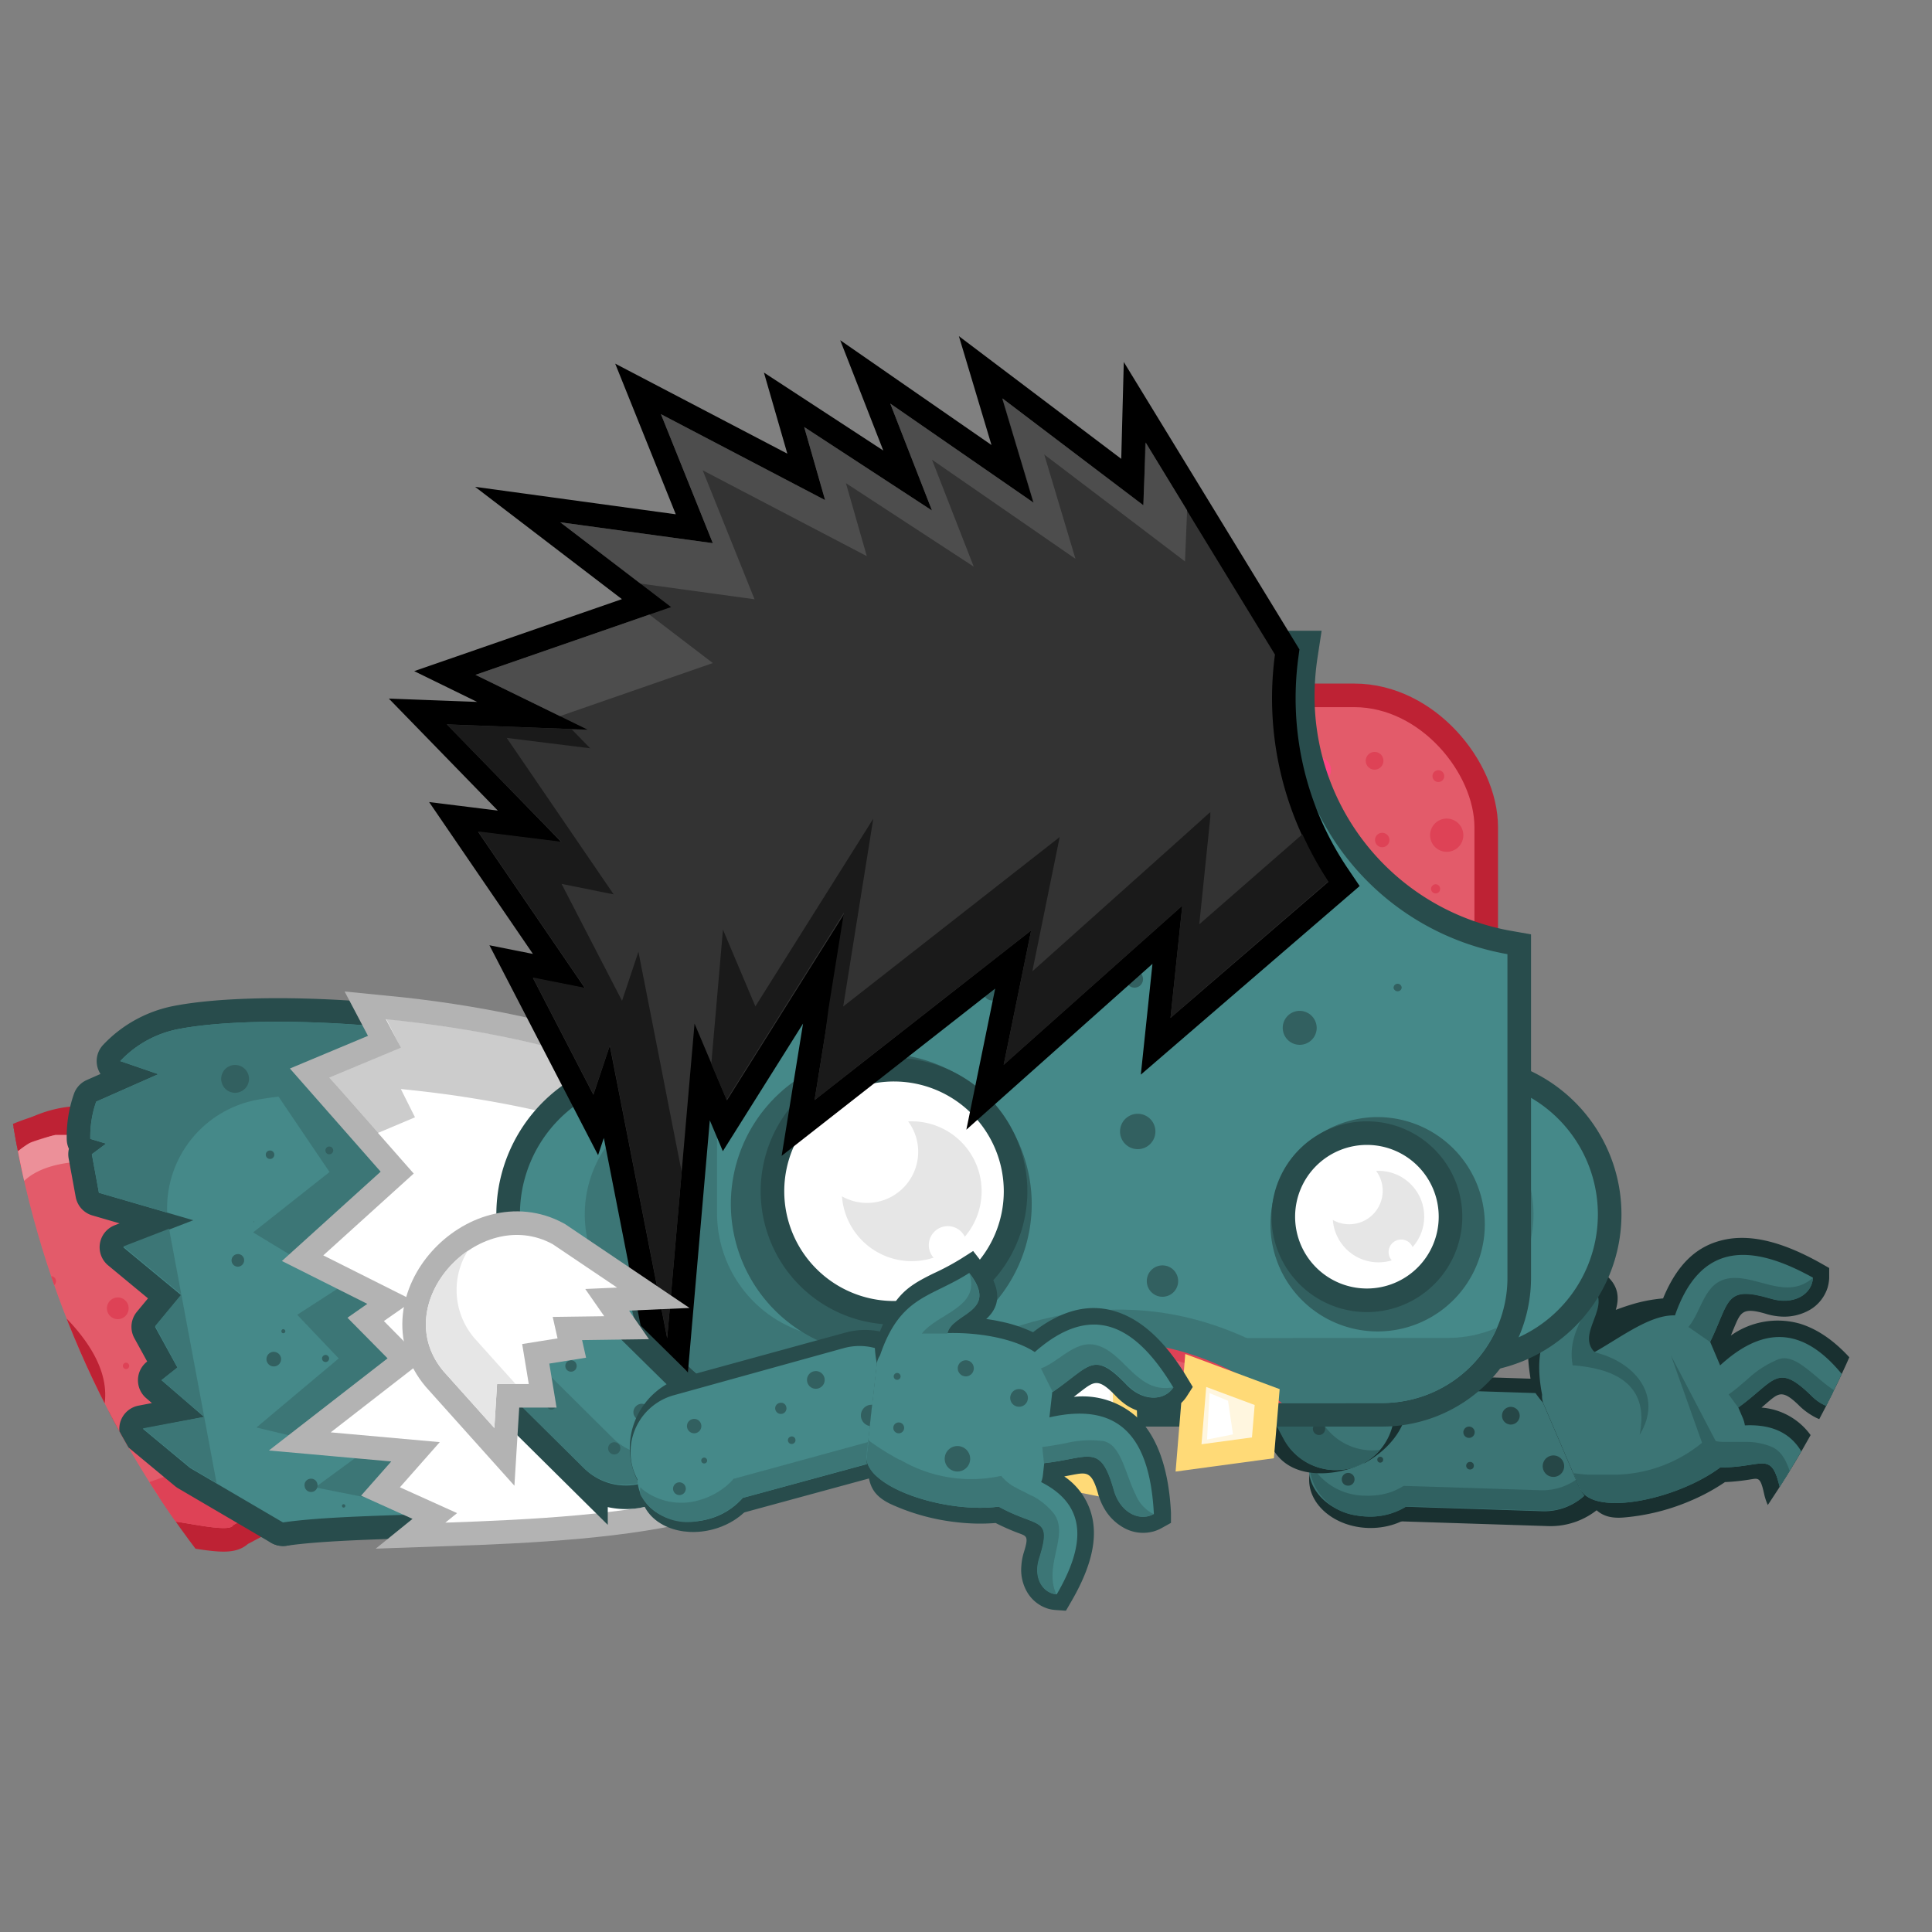 <svg id="Layer_1" data-name="Layer 1" xmlns="http://www.w3.org/2000/svg" xmlns:xlink="http://www.w3.org/1999/xlink" viewBox="0 0 163.87 163.87"><rect x="0" y="0" width="163.87" height="163.87" fill="#808080" stroke="none"/><defs><style>.cls-1,.cls-11,.cls-19,.cls-21,.cls-24,.cls-26,.cls-3,.cls-8{fill:none;}.cls-2{clip-path:url(#clip-path);}.cls-3{stroke:#be2234;}.cls-11,.cls-19,.cls-21,.cls-24,.cls-26,.cls-3{stroke-miterlimit:22.93;}.cls-11,.cls-19,.cls-21,.cls-24,.cls-26,.cls-3,.cls-8{stroke-width:4px;}.cls-22,.cls-4{fill:#e35b6a;}.cls-10,.cls-11,.cls-12,.cls-13,.cls-14,.cls-15,.cls-16,.cls-17,.cls-18,.cls-19,.cls-20,.cls-21,.cls-23,.cls-24,.cls-25,.cls-26,.cls-27,.cls-28,.cls-29,.cls-30,.cls-4,.cls-5,.cls-6,.cls-7,.cls-8,.cls-9{fill-rule:evenodd;}.cls-5{fill:#de4256;}.cls-6{fill:#ec9099;}.cls-7{fill:#be2234;}.cls-21,.cls-8{stroke:#284c4c;}.cls-8{stroke-linecap:round;stroke-linejoin:round;}.cls-9{fill:#458989;}.cls-10{fill:#3c7676;}.cls-11{stroke:#b3b3b3;}.cls-12{fill:#fff;}.cls-13{opacity:0.2;}.cls-14{fill:#326060;}.cls-15{fill:#193030;}.cls-16{fill:#3c7575;}.cls-17{fill:#264747;}.cls-18{fill:#306161;}.cls-19{stroke:#ccc;}.cls-20{fill:#e6e6e6;}.cls-23{fill:#ff4784;}.cls-24{stroke:#ffda77;}.cls-25{fill:#fff6df;}.cls-26{stroke:#000;}.cls-27{fill:#333;}.cls-28{fill:#1a1a1a;}.cls-29{fill:#4d4d4d;}.cls-30{fill:#284c4c;}</style><clipPath id="clip-path"><circle class="cls-1" cx="81.94" cy="81.94" r="81.94"/></clipPath></defs><g class="cls-2"><path class="cls-3" d="M16.13,124.47l-4-3.32,5.2-1-3.62-3.12L15.05,116l-1.89-3.51,2.22-2.68-4.92-4.07,3.88-1.5,2.06-.79-2.24-.65L8.37,101.1l-.55-3-.05-.27L9,97,7.66,96.6v-.33c-1.44,0-2.81,0-2.95,0S1,97.19.55,98.05c-.85,1.52-1.66,1.08-2.06,4.31a3.66,3.66,0,0,0,.5,2.72c-3.43-.19-8.76,5-6.48,8.24a15.79,15.79,0,0,1,1.12,1.76c-2.45-.66-9.42,1.91-11.46,3.53-1.76,1.39-3.05,2.79-3.18,4.87-5.21-6.26-16.48.25-15.27,2.63l-6.3,3.17L14.25,129c1.06,0,5.29,1.08,5.52.36l2.46-1.31-3.86-2.27Z"/><path class="cls-4" d="M16.13,124.47l-4-3.32,5.2-1-3.62-3.12L15.05,116l-1.89-3.51,2.22-2.68-4.92-4.07,3.88-1.5,2.06-.79-2.24-.65L8.37,101.1l-.55-3-.05-.27L9,97,7.66,96.6v-.33c-1.44,0-2.81,0-2.95,0S1,97.19.55,98.05c-.85,1.52-1.66,1.08-2.06,4.31a3.66,3.66,0,0,0,.5,2.72c-3.43-.19-8.76,5-6.48,8.24a15.79,15.79,0,0,1,1.12,1.76c-2.45-.66-9.42,1.91-11.46,3.53-1.76,1.39-3.05,2.79-3.18,4.87-5.21-6.26-16.48.25-15.27,2.63l-6.3,3.17L14.25,129c1.06,0,5.29,1.08,5.52.36l2.46-1.31-3.86-2.27Z"/><path class="cls-5" d="M16.13,124.47l-7.76,2.78-4.18-2.2a23.35,23.35,0,0,1-2.55,1.39l-15.26,1.69-29,1.15L14.25,129c1.06,0,5.29,1.08,5.52.36l2.46-1.31-3.86-2.27Z"/><path class="cls-6" d="M-5.75,108.56a5.75,5.75,0,0,0-1.37,2.52,3.81,3.81,0,0,0,.27,2.62,6,6,0,0,0,1.94,2.16c-2.24-4.17-.21-7.12,6.37-8.77a11.87,11.87,0,0,1-2-1.15A9.67,9.67,0,0,0-5.75,108.56Z"/><path class="cls-6" d="M7.66,96.6v-.33c-1.44,0-2.81,0-2.95,0s-1.24.34-2.35.73A8.09,8.09,0,0,0,0,99.29c-2,3-.8,5,1,6.57-1.14-4.75,1-7.36,6.93-7.37l-.07-.37-.05-.27L9,97Z"/><path class="cls-7" d="M2.17,95a10.25,10.25,0,0,0-3.76,3.23,5.77,5.77,0,0,0-1,4.5c0,2.75,4.21,4.57,6.32,5.22C1.1,106-3,103.7,0,99.29A8.31,8.31,0,0,1,3,96.67c2.41-1.24,5.39-1.5,7.38.31l1.25-1.38C9,93.2,5.18,93.46,2.17,95Z"/><path class="cls-7" d="M.84,119.45a6.78,6.78,0,0,0-3.18-2.2c-2.49-1-3.89-2.28-4.51-3.55a3.81,3.81,0,0,1-.27-2.62,5.75,5.75,0,0,1,1.37-2.52,9.56,9.56,0,0,1,5.58-2.65l-.74-1.79a9.84,9.84,0,0,0-6.23,3.21,7.66,7.66,0,0,0-1.8,3.33,5.65,5.65,0,0,0,.42,3.85c.8,1.66,2.52,3.24,5.46,4.46a5.16,5.16,0,0,1,2.33,1.48h0c1.9,2.14-4.92,4.94-9.22,6.3,2.09-.15,13.54-3.05,10.78-7.31Z"/><path class="cls-7" d="M1.64,126.44c5.63-2.66,11.3-7.64,3.38-15.23C9.22,118.54,8.38,120.74,1.64,126.44Z"/><polygon class="cls-8" points="24.02 129.13 24.02 129.13 24.01 129.13 24.02 129.13"/><path class="cls-8" d="M64.76,102.47C62.07,88.08,26.27,85.2,15.26,87.26A9.16,9.16,0,0,0,10.2,90l3.23,1.11L8.16,93.44a9,9,0,0,0-.5,3.16L9,97l-1.21.9.05.27.55,3,8,2.33-5.94,2.29,4.92,4.07-2.22,2.68L15.05,116l-1.35,1.07,3.62,3.12-5.2,1,4,3.32L24,129.13c11.94-1.72,46,1.54,43.39-12.48Z"/><polygon class="cls-9" points="24.02 129.13 24.02 129.13 24.01 129.13 24.02 129.13"/><path class="cls-9" d="M64.76,102.47C62.07,88.08,26.27,85.2,15.26,87.26A9.16,9.16,0,0,0,10.2,90l3.23,1.11L8.16,93.44a9,9,0,0,0-.5,3.16L9,97l-1.21.9.05.27.55,3,8,2.33-5.94,2.29,4.92,4.07-2.22,2.68L15.05,116l-1.35,1.07,3.62,3.12-5.2,1,4,3.32L24,129.13c11.94-1.72,46,1.54,43.39-12.48Z"/><polygon class="cls-10" points="22.45 91.28 27.95 99.41 21.47 104.53 28.98 109.08 25.21 111.52 28.73 115.22 21.75 121.08 30.73 123.23 26.73 126.16 34.05 127.61 40.3 119.91 35.55 90.75 22.45 91.28"/><polygon class="cls-10" points="17.32 120.17 15.38 109.79 13.16 112.47 15.05 115.98 13.7 117.05 17.32 120.17"/><polygon class="cls-10" points="10.46 105.72 15.38 109.79 14.34 104.22 10.46 105.72"/><polygon class="cls-10" points="12.12 121.15 16.13 124.47 18.37 125.8 17.32 120.17 12.12 121.15"/><path class="cls-10" d="M15.26,87.26A9.16,9.16,0,0,0,10.2,90l3.23,1.11L8.16,93.44a9,9,0,0,0-.5,3.16L9,97l-1.21.9.05.27.55,3,5.79,1.68a9.36,9.36,0,0,1,7.59-9.56c8.21-1.53,30.17-.32,42,6.34C57.08,87.69,25.49,85.35,15.26,87.26Z"/><path class="cls-11" d="M65.73,102.32c-1.83-9.8-18.52-14.45-33-15.87L34,88.86,27.93,91.4l7.16,8.14-7.67,6.94,7.63,3.83-2.49,1.74,3.32,3.36-7.83,6.08,9.25.83-3.38,3.83,4.85,2.19-1,.81c14.75-.51,32.67-1.64,30.7-12.14Z"/><path class="cls-12" d="M65.73,102.32c-1.83-9.8-18.52-14.45-33-15.87L34,88.86,27.93,91.4l7.16,8.14-7.67,6.94,7.63,3.83-2.49,1.74,3.32,3.36-7.83,6.08,9.25.83-3.38,3.83,4.85,2.19-1,.81c14.75-.51,32.67-1.64,30.7-12.14Z"/><path class="cls-13" d="M32.77,86.45l.36.71.86,1.7L27.93,91.4,29,92.63l3.05,3.47,3.15-1.33-1-2L34,92.37c2.11.21,4.28.48,6.43.84C50.67,94.88,60.8,98.25,65,104a11,11,0,0,1,1.52,2.78l-.83-4.42C63.9,92.52,47.21,87.87,32.77,86.45Z"/><path class="cls-14" d="M19.72,90.35a1.18,1.18,0,1,0,1.38.94A1.18,1.18,0,0,0,19.72,90.35Z"/><path class="cls-14" d="M22.84,97.59a.35.35,0,0,0-.29.42.36.36,0,1,0,.71-.14A.36.36,0,0,0,22.84,97.59Z"/><path class="cls-14" d="M27.87,97.25a.33.33,0,0,0-.26.39.32.32,0,0,0,.38.26.33.33,0,0,0,.27-.38A.34.34,0,0,0,27.87,97.25Z"/><path class="cls-14" d="M21.49,103.65s0,0,.05,0a0,0,0,0,0,0-.06,0,0,0,0,0,0,0S21.49,103.62,21.49,103.65Z"/><path class="cls-14" d="M24,112.74a.17.17,0,0,0-.13.2.16.16,0,0,0,.19.14.17.17,0,0,0,.14-.2A.19.19,0,0,0,24,112.74Z"/><path class="cls-14" d="M27.56,114.93a.3.3,0,1,0,.35.24A.3.3,0,0,0,27.56,114.93Z"/><path class="cls-14" d="M26.28,125.43a.54.54,0,0,0-.44.64.55.55,0,1,0,1.08-.2A.54.54,0,0,0,26.28,125.43Z"/><path class="cls-14" d="M29.12,127.59a.13.13,0,0,0-.11.16.14.14,0,0,0,.16.12.15.15,0,0,0,.12-.17A.15.15,0,0,0,29.12,127.59Z"/><path class="cls-14" d="M23.11,114.67a.62.62,0,1,0,.72.49A.63.63,0,0,0,23.11,114.67Z"/><path class="cls-14" d="M20.08,106.38a.53.53,0,1,0,.19,1.05.55.55,0,0,0,.43-.63A.52.52,0,0,0,20.08,106.38Z"/><path class="cls-6" d="M.69,111.88c3,1.8,3.64,5.76,2.22,11.6C7.07,119.13,7.94,112.87.69,111.88Z"/><path class="cls-5" d="M.47,124.69a.31.31,0,1,0,0,.61.31.31,0,0,0,0-.61Z"/><path class="cls-5" d="M9,125a.51.51,0,1,0,0,1,.51.51,0,0,0,0-1Z"/><path class="cls-5" d="M4.32,108.24a.44.44,0,0,0-.45.43.44.44,0,1,0,.88,0A.43.43,0,0,0,4.32,108.24Z"/><path class="cls-5" d="M10,110.05a.92.92,0,1,0,.91.91A.91.91,0,0,0,10,110.05Z"/><path class="cls-5" d="M10.69,115.58a.28.28,0,0,0-.27.27.27.27,0,1,0,.54,0A.28.28,0,0,0,10.69,115.58Z"/><path class="cls-15" d="M131.67,117l-14-.46a6.34,6.34,0,0,0-4.72,1.85,6.23,6.23,0,0,0-1.81,4.17h0a6.19,6.19,0,0,0,1.54,4.28,6.37,6.37,0,0,0,4.59,2.15l14,.45a6.34,6.34,0,0,0,4.72-1.84,6.18,6.18,0,0,0,1.81-4.17h0a6.16,6.16,0,0,0-1.54-4.28A6.34,6.34,0,0,0,131.67,117Zm2.83,6.32a4.1,4.1,0,0,1-1.17,2.79,2.68,2.68,0,0,1-2,.87l-14-.45a2.78,2.78,0,0,1-1.92-1,4.1,4.1,0,0,1-1-2.86,4,4,0,0,1,1.16-2.79,2.76,2.76,0,0,1,2-.88l14,.46a2.71,2.71,0,0,1,1.93,1,4.13,4.13,0,0,1,1,2.86Z"/><path class="cls-15" d="M116.35,121.55c-2.86-.09-5.24,1.63-5.31,3.86s2.18,4.1,5,4.19,5.24-1.63,5.31-3.86S119.21,121.64,116.35,121.55Z"/><path class="cls-16" d="M131.21,118.19l-15-.48a5,5,0,0,0-5.15,4.83h0a5,5,0,0,0,.09,1.1,2.68,2.68,0,0,0-.13.8c-.08,2.23,2.13,4.1,4.92,4.19a5.76,5.76,0,0,0,3.27-.83l11.63.38a5,5,0,0,0,5.15-4.83h0A5,5,0,0,0,131.21,118.19Z"/><path class="cls-17" d="M131.79,123.45a.91.91,0,1,0,.88.93A.91.91,0,0,0,131.79,123.45Z"/><path class="cls-17" d="M124.68,124a.32.32,0,0,0,0,.64.31.31,0,0,0,.33-.31A.31.31,0,0,0,124.68,124Z"/><path class="cls-17" d="M124.62,121a.49.49,0,0,0-.5.47.48.48,0,1,0,.5-.47Z"/><path class="cls-17" d="M117.07,123.56a.25.25,0,0,0,0,.5.25.25,0,0,0,.25-.24A.25.25,0,0,0,117.07,123.56Z"/><path class="cls-17" d="M114.37,124.93a.54.54,0,0,0-.56.53.52.52,0,0,0,.52.55.53.53,0,0,0,.56-.52A.54.54,0,0,0,114.37,124.93Z"/><path class="cls-17" d="M117.13,120.15a.62.62,0,0,0,0,1.23.62.62,0,1,0,0-1.23Z"/><path class="cls-17" d="M128.17,119.33a.74.74,0,0,0-.77.72.75.75,0,0,0,.72.78.76.76,0,0,0,.78-.73A.76.76,0,0,0,128.17,119.33Z"/><path class="cls-18" d="M133.91,125.34a5,5,0,0,1-3.23,1.06l-9.31-.3-2.32-.07a5.65,5.65,0,0,1-1,.5,6,6,0,0,1-2.22.33,5.32,5.32,0,0,1-4.39-2.28c0-.08-.09-.16-.13-.24a2.48,2.48,0,0,0-.17.59,4.59,4.59,0,0,0,4,3.62,6,6,0,0,0,.85.08,5.76,5.76,0,0,0,3.27-.83l1.3,0,10.33.34a5,5,0,0,0,5.15-4.83,4.85,4.85,0,0,0-.22-1.62A5,5,0,0,1,133.91,125.34Z"/><path class="cls-15" d="M115.25,110.09a6.22,6.22,0,0,0-11.45,1.11h0a6.21,6.21,0,0,0,.45,4.74l3.53,6.61c1.5,3.26,5.83,2.61,7.88,1.55h0l.07,0c2.26-1.2,4.76-4,3.08-7.3Zm1.14,9.58a3.74,3.74,0,0,1-4.68,2.5c-.9-.28-1.2.24-1.69-.65l0,0-3.56-6.68h0a3.76,3.76,0,0,1-.28-2.87h0a3.68,3.68,0,0,1,1.76-2.18l.06,0a3.76,3.76,0,0,1,2.87-.28,3.71,3.71,0,0,1,2.22,1.83l3.56,6.68C117.12,118.84,116.68,118.75,116.39,119.67Z"/><path class="cls-16" d="M114.16,110.67a5,5,0,0,0-6.76-2.06h0a5,5,0,0,0-2.06,6.76l3.57,6.68a5,5,0,0,0,6.75,2.06h0a5,5,0,0,0,2-6.76Z"/><path class="cls-18" d="M112,120.38l-3.57-6.68a5,5,0,0,1,.65-5.63,4.92,4.92,0,0,0-1.72.54,5,5,0,0,0-2.06,6.76l3.57,6.68a5,5,0,0,0,6.75,2.06,5.1,5.1,0,0,0,1.42-1.13A5,5,0,0,1,112,120.38Z"/><path class="cls-17" d="M114.69,118.33a.7.7,0,0,0-.28.94.69.69,0,0,0,.94.28.7.7,0,0,0,.28-.94A.69.69,0,0,0,114.69,118.33Z"/><path class="cls-17" d="M110.22,113a.48.48,0,1,0,.65.2A.49.49,0,0,0,110.22,113Z"/><path class="cls-17" d="M107.7,115.77a.38.38,0,1,0,.52.16A.38.38,0,0,0,107.7,115.77Z"/><path class="cls-17" d="M111.63,120.74a.52.52,0,0,0-.21.7.52.52,0,1,0,.92-.49A.52.52,0,0,0,111.63,120.74Z"/><path class="cls-17" d="M111.72,109.86a.21.21,0,0,0-.08.26.2.2,0,0,0,.27.08.19.19,0,0,0,.08-.26A.21.21,0,0,0,111.72,109.86Z"/><path class="cls-19" d="M112,103.11c-4.92-5.09-14.92.58-12,7.54l2.7,5.89L104,113l2.59.75.45-3.35,3,.44.15-1.87,4.2,1.24-.86-2.69,2.61.69Z"/><path class="cls-12" d="M112,103.11c-4.92-5.09-14.92.58-12,7.54l2.7,5.89L104,113l2.59.75.45-3.35,3,.44.15-1.87,4.2,1.24-.86-2.69,2.61.69Z"/><path class="cls-20" d="M105,101.51c-3.73,1.16-6.74,4.91-5,9.14l2.7,5.89L104,113l1.51.44-2.18-4.76A6.29,6.29,0,0,1,105,101.51Z"/><path class="cls-15" d="M147.16,122.34l.05.67c.36,0,.69-.09,1-.14a7,7,0,0,1,2.27-.14,4.6,4.6,0,0,0-2.39-.43Z"/><path class="cls-15" d="M152.69,112.28a6.86,6.86,0,0,0-5.88,1l.3-.73c.53-1.25.71-1.69,2.65-1.12h0a5.5,5.5,0,0,0,1.33.24h0a4.37,4.37,0,0,0,2.42-.57,3.36,3.36,0,0,0,1.5-1.87h0a3.51,3.51,0,0,0,.14-.82l0-.86-.74-.42c-3-1.68-5.7-2.47-8.05-2s-4.06,2-5.3,5a12.85,12.85,0,0,0-2.85.57h0c-.39.12-.78.26-1.16.4.42-1.43.14-2.82-2.64-4l-1.18-.49-.59,1.13a22.56,22.56,0,0,1-1.35,2.18c-1.52,2.23-2.14,3.43-1.34,7.8a9.88,9.88,0,0,0,.92,1.25h0l3.05,7.12h0a3,3,0,0,0,.36.62h0c.91,1.2,1.4,2.18,3.47,2a18.25,18.25,0,0,0,5.72-1.45,16.79,16.79,0,0,0,2.84-1.55,18.48,18.48,0,0,0,2.24-.24c.61-.1.78-.12,1.07,1.19h0a4.94,4.94,0,0,0,.39,1.14,3.78,3.78,0,0,0,1.51,1.68,3,3,0,0,0,2.16.37h0a2.94,2.94,0,0,0,.72-.25l.77-.37v-.86c0-2.69-.4-4.93-1.5-6.51h0a5.68,5.68,0,0,0-4.26-2.47l.52-.45c.94-.8,1.28-1.08,2.65.26h0a5.53,5.53,0,0,0,1.08.84,4.25,4.25,0,0,0,2.41.64,3.42,3.42,0,0,0,2.22-1h0a2.86,2.86,0,0,0,.49-.63l.45-.74-.47-.72C157,114.92,155,113,152.69,112.28Zm-2.24,10.45a7,7,0,0,0-2.27.14c-.28,0-.61.1-1,.14l-.05-.67.9,0A4.6,4.6,0,0,1,150.45,122.73Zm4.7-4.9a2.66,2.66,0,0,1-.52-.41l0,0c-3.2-3.13-4-2.43-6.43-.39-.44.38-1,.83-1.56,1.26l-.9.66.44,1,.38.9,0,.12v0l0,.12.14,1-1.7,1.28a12.72,12.72,0,0,1-2.64,1.48,7.8,7.8,0,0,1-3.52.69c-1.16.08-2.06,0-2.35-.4h0v0h0l-2.63-6.27h0v-.1l0-.2,0-.18c-.64-3.33-1.4-5-.23-6.73.22-.33.45-.66.69-1a.53.53,0,0,1-.06.24c-.05.14-.15.34-.24.53h0a6,6,0,0,0-.09,3.75l.53,1.7,1.51-.92c1.12-.68,1.93-2.08,3.11-2.45h0A8.42,8.42,0,0,1,142,113l1,.06.34-1c.88-2.53,2.11-3.81,3.6-4.12a7.86,7.86,0,0,1,4.75,1,1.61,1.61,0,0,1-.5,0h0a2.71,2.71,0,0,1-.66-.12h0c-4.34-1.28-4.77-.25-6,2.72-.19.47-.42,1-.75,1.69l-.27.57.25.59.84,2,.78,1.81,1.45-1.34c1.94-1.78,3.61-2.31,5.06-1.88a7.87,7.87,0,0,1,3.71,3.09A1.88,1.88,0,0,1,155.15,117.83Z"/><path class="cls-16" d="M145.9,115.81l-.85-2c1.68-3.43,1.21-4.83,5.11-3.68,2,.61,3.54-.37,3.61-1.76-5.39-3-9.58-2.91-11.7,3.2-2.09-.07-4.5,1.8-6.81,3.11-2.37-1.27,2.57-4.58-1.33-6.2-1.82,3.49-4.14,4.57-3.13,9.82a1.67,1.67,0,0,0,.12.77l3.05,7.12c1.09,2.54,8.28,1,11.93-1.72,3.81,0,4.36-1.57,5.14,2.05.35,1.74,1.74,2.51,2.81,2,.06-4.83-1.44-7.83-5.85-7.62a2.78,2.78,0,0,0-.17-.61l-.39-.91c3.13-2.27,3.28-3.85,6.2-1,1.45,1.47,3.3,1.33,4,.14C154.34,113.35,150.6,111.49,145.9,115.81Z"/><path class="cls-18" d="M135.26,114.7c-1.87-1.87,2.57-4.58-1.33-6.2,2.31,2-1.21,3.67-.54,7.3,3.23.25,6.6,1.41,5.68,5.9C141.12,118.4,138.66,115.51,135.26,114.7Z"/><path class="cls-18" d="M146.72,108.42c-2.19.27-2.34,2.75-3.51,4.13l1.84,1.28c1.68-3.43,1.21-4.83,5.11-3.68,2,.61,3.54-.37,3.61-1.76C151.51,110.33,149.05,108.13,146.72,108.42Z"/><path class="cls-18" d="M150.23,122.7a5.72,5.72,0,0,0-2.17-.4c-.3,0-.6,0-.9,0s-.53,0-.79,0a3.93,3.93,0,0,1-1.59-.28,11.91,11.91,0,0,1-8.13,3.06h-.07c-.52,0-1.06,0-1.61,0s-.91-.06-1.38-.11h-.12l.09.22.42,1,.19.34.17.18a2.75,2.75,0,0,0,1.36.65c2.63.56,7.43-.81,10.2-2.89,3.81,0,4.36-1.57,5.14,2.05.35,1.74,1.74,2.51,2.81,2C151.64,127,152.33,123.59,150.23,122.7Z"/><path class="cls-18" d="M155.5,117.88c-1.66-1.1-3.18-3.1-4.65-2.59a8.61,8.61,0,0,0-2.66,1.72c-.52.43-1,.88-1.57,1.26l.82,1.12c3.13-2.27,3.28-3.85,6.2-1,1.45,1.47,3.3,1.33,4,.14A3.15,3.15,0,0,1,155.5,117.88Z"/><polygon class="cls-18" points="144.79 123.57 146.14 123.41 141.73 114.97 144.79 123.57"/><path class="cls-21" d="M55.58,91.55A11.45,11.45,0,1,0,67,103,11.45,11.45,0,0,0,55.58,91.55Z"/><path class="cls-9" d="M55.58,91.55A11.45,11.45,0,1,0,67,103,11.45,11.45,0,0,0,55.58,91.55Z"/><path class="cls-10" d="M59.6,93a10,10,0,1,0,10,10A10,10,0,0,0,59.6,93Z"/><path class="cls-21" d="M124.08,91.55A11.45,11.45,0,1,0,135.53,103,11.45,11.45,0,0,0,124.08,91.55Z"/><path class="cls-9" d="M124.08,91.55A11.45,11.45,0,1,0,135.53,103,11.45,11.45,0,0,0,124.08,91.55Z"/><path class="cls-10" d="M120.07,93a10,10,0,1,0,10,10A10,10,0,0,0,120.07,93Z"/><rect class="cls-3" x="100.28" y="59.98" width="24.78" height="29.64" rx="10.19"/><rect class="cls-22" x="100.28" y="59.98" width="24.78" height="29.64" rx="10.19"/><path class="cls-23" d="M111.82,64.23a1.08,1.08,0,1,0,1.07,1.08A1.08,1.08,0,0,0,111.82,64.23Z"/><path class="cls-23" d="M110.18,72.53a1.61,1.61,0,1,0,1.61,1.61A1.61,1.61,0,0,0,110.18,72.53Z"/><path class="cls-5" d="M122.71,69.43a1.41,1.41,0,1,0,1.41,1.41A1.42,1.42,0,0,0,122.71,69.43Z"/><path class="cls-23" d="M117.1,83.31a.84.84,0,0,0-.83.84.83.83,0,0,0,1.66,0A.84.84,0,0,0,117.1,83.31Z"/><path class="cls-23" d="M107.22,82.65a1.25,1.25,0,1,0,1.25,1.25A1.25,1.25,0,0,0,107.22,82.65Z"/><path class="cls-23" d="M103.52,68.05a.92.92,0,1,0,.91.91A.91.91,0,0,0,103.52,68.05Z"/><path class="cls-23" d="M118.81,77.28a1.06,1.06,0,1,0,1,1.06A1.06,1.06,0,0,0,118.81,77.28Z"/><path class="cls-21" d="M109.5,59a23.73,23.73,0,0,1,.27-3.5H65.9A10.61,10.61,0,0,0,55.31,66.1v42.34A10.61,10.61,0,0,0,65.9,119h51.37a10.62,10.62,0,0,0,10.59-10.59V80.93A22.2,22.2,0,0,1,109.5,59Z"/><path class="cls-9" d="M109.5,59a23.73,23.73,0,0,1,.27-3.5H65.9A10.61,10.61,0,0,0,55.31,66.1v42.34A10.61,10.61,0,0,0,65.9,119h51.37a10.62,10.62,0,0,0,10.59-10.59V80.93A22.2,22.2,0,0,1,109.5,59Z"/><path class="cls-14" d="M116.85,94.75a9.09,9.09,0,1,0,9.09,9.09A9.11,9.11,0,0,0,116.85,94.75Z"/><path class="cls-10" d="M71.41,113.51a10.61,10.61,0,0,1-10.59-10.58V60.58a10.47,10.47,0,0,1,.87-4.19,10.63,10.63,0,0,0-6.38,9.71v42.35A10.61,10.61,0,0,0,65.89,119h51.38a10.62,10.62,0,0,0,9.71-6.39,10.51,10.51,0,0,1-4.19.87Z"/><path class="cls-14" d="M74.76,89.36a12.76,12.76,0,1,0,12.75,12.76A12.78,12.78,0,0,0,74.76,89.36Z"/><path class="cls-21" d="M75.84,91.73a9.31,9.31,0,1,0,9.3,9.31A9.32,9.32,0,0,0,75.84,91.73Z"/><path class="cls-12" d="M75.84,91.73a9.31,9.31,0,1,0,9.3,9.31A9.32,9.32,0,0,0,75.84,91.73Z"/><path class="cls-20" d="M77.33,95.11A5.93,5.93,0,1,0,83.26,101,5.93,5.93,0,0,0,77.33,95.11Z"/><path class="cls-12" d="M73.55,93.35a4.34,4.34,0,1,0,4.33,4.34A4.35,4.35,0,0,0,73.55,93.35Z"/><path class="cls-12" d="M80.35,104A1.61,1.61,0,1,0,82,105.63,1.61,1.61,0,0,0,80.35,104Z"/><path class="cls-21" d="M115.94,97.11a6.09,6.09,0,1,0,6.09,6.08A6.09,6.09,0,0,0,115.94,97.11Z"/><path class="cls-12" d="M115.94,97.11a6.09,6.09,0,1,0,6.09,6.08A6.09,6.09,0,0,0,115.94,97.11Z"/><path class="cls-20" d="M116.92,99.31a3.88,3.88,0,1,0,3.88,3.88A3.88,3.88,0,0,0,116.92,99.31Z"/><path class="cls-12" d="M114.44,98.16a2.84,2.84,0,1,0,2.84,2.84A2.85,2.85,0,0,0,114.44,98.16Z"/><path class="cls-12" d="M118.9,105.14a1.06,1.06,0,1,0,1,1.06A1.05,1.05,0,0,0,118.9,105.14Z"/><path class="cls-10" d="M73.92,119H78.8c10.9-4.91,21-5.66,29.93,0h5.46C102.31,108.89,89.33,108,73.92,119Z"/><path class="cls-5" d="M78.8,119h29.93C99.82,112,88,112,78.8,119Z"/><path class="cls-4" d="M80.08,119h27.41A23.76,23.76,0,0,0,80.08,119Z"/><polygon class="cls-24" points="81.72 119.17 81.95 121.92 86.23 122.5 85.83 117.64 81.72 119.17"/><polygon class="cls-25" points="81.72 119.17 81.95 121.92 86.23 122.5 85.83 117.64 81.72 119.17"/><polygon class="cls-12" points="83.98 118.81 83.56 121.66 85.76 122.1 85.55 118.16 83.98 118.81"/><polygon class="cls-24" points="101.91 122.5 106.19 121.92 106.42 119.17 102.31 117.64 101.91 122.5"/><polygon class="cls-25" points="101.91 122.5 106.19 121.92 106.42 119.17 102.31 117.64 101.91 122.5"/><polygon class="cls-12" points="102.59 118.16 102.38 122.1 104.58 121.66 104.16 118.81 102.59 118.16"/><path class="cls-24" d="M87,117l.64,6.78,6.95,1.38-.26-9A16.85,16.85,0,0,0,87,117Z"/><path class="cls-25" d="M87,117l.64,6.78,6.95,1.38-.26-9A16.85,16.85,0,0,0,87,117Z"/><path class="cls-12" d="M91,116.61l-1.21,7,4.25,1.09.12-8.13A11.15,11.15,0,0,0,91,116.61Z"/><path class="cls-14" d="M75.15,79.77a.75.75,0,0,0,0,1.5.75.75,0,0,0,0-1.5Z"/><path class="cls-14" d="M84.17,83.3a.78.78,0,1,0,.78.78A.78.78,0,0,0,84.17,83.3Z"/><path class="cls-14" d="M96.49,94.47A1.5,1.5,0,1,0,98,96,1.5,1.5,0,0,0,96.49,94.47Z"/><path class="cls-14" d="M63,90a.35.35,0,0,0-.35.34.35.35,0,0,0,.35.35.35.35,0,0,0,.34-.35A.34.34,0,0,0,63,90Z"/><path class="cls-14" d="M98.61,107.33a1.33,1.33,0,1,0,1.32,1.33A1.33,1.33,0,0,0,98.61,107.33Z"/><path class="cls-14" d="M118.54,83.44a.35.35,0,0,0-.34.35.35.35,0,0,0,.69,0A.35.35,0,0,0,118.54,83.44Z"/><path class="cls-14" d="M96.23,82.33a.72.72,0,1,0,.72.72A.72.72,0,0,0,96.23,82.33Z"/><path class="cls-14" d="M69.81,85.35A1.15,1.15,0,1,0,71,86.49,1.15,1.15,0,0,0,69.81,85.35Z"/><path class="cls-14" d="M110.24,85.74a1.44,1.44,0,1,0,1.44,1.44A1.45,1.45,0,0,0,110.24,85.74Z"/><path class="cls-26" d="M108.14,55.52l-11-18L97,42.86,85,33.79l2.65,8.85L75.51,34.23l3.54,9.07L68.21,36.22,70,42.42,56.06,35.13l4.4,10.94L47.52,44.3l9.4,7.19L40.33,57.24l9.51,4.65L37.9,61.44l9.73,10-7.08-.88,9.07,13.27-4.42-.88,5.13,9.91,1.39-4.16,4.87,24.82,2.32-26.7,2.75,6.51,10-15.91L69.09,93.31,87.46,78.92l-2.33,11.4,15.15-13.5-1,9.52L112.67,74.8A27.8,27.8,0,0,1,108.14,55.52Z"/><path class="cls-27" d="M108.14,55.52l-11-18L97,42.86,85,33.79l2.65,8.85L75.51,34.23l3.54,9.07L68.21,36.22,70,42.42,56.06,35.13l4.4,10.94L47.52,44.3l9.4,7.19L40.33,57.24l9.51,4.65L37.9,61.44l9.73,10-7.08-.88,9.07,13.27-4.42-.88,5.13,9.91,1.39-4.16,4.87,24.82,2.32-26.7,2.75,6.51,10-15.91L69.09,93.31,87.46,78.92l-2.33,11.4,15.15-13.5-1,9.52L112.67,74.8A27.8,27.8,0,0,1,108.14,55.52Z"/><path class="cls-5" d="M116.6,63.78a.75.75,0,1,0,.74.75A.74.74,0,0,0,116.6,63.78Z"/><path class="cls-5" d="M117.23,70.64a.6.6,0,0,0-.6.61.61.61,0,1,0,.6-.61Z"/><path class="cls-5" d="M122,65.33a.5.5,0,0,0-.5.5.5.5,0,0,0,1,0A.5.5,0,0,0,122,65.33Z"/><path class="cls-5" d="M121.77,75a.4.4,0,0,0-.39.39.39.39,0,0,0,.39.39.38.38,0,0,0,.38-.39A.39.39,0,0,0,121.77,75Z"/><path class="cls-28" d="M101.72,78.4l.94-9.11,0-.4-.1.07-2.32,2.09L87.56,82.39,89.88,71,71.52,85.37l2.55-15.93-10,15.92-2.75-6.51-.52,6-.47,5.38.47,1.11.8,1.88,0,.1.05-.08,9.93-15.83-1.3,8.1L70,87.63l-.45,2.84-.46,2.84,5-3.93L87.46,78.92l-2.33,11.4,15.15-13.5-1,9.52,2.28-2,11.1-9.58a30.74,30.74,0,0,1-2.19-4Z"/><polygon class="cls-28" points="56.28 91.57 55.31 86.63 54.15 80.73 52.76 84.89 47.63 74.97 52.05 75.86 42.98 62.59 50.06 63.47 48.47 61.84 37.9 61.45 47.63 71.4 40.55 70.52 49.62 83.79 45.2 82.91 50.33 92.82 51.73 88.66 52.38 92 53.05 95.42 55.31 106.94 56.4 112.49 56.59 113.48 56.67 112.58 57.82 99.41 56.64 93.42 56.28 91.57"/><polygon class="cls-29" points="40.33 57.24 47.5 60.74 60.46 56.24 55.08 52.13 40.33 57.24"/><polygon class="cls-29" points="96.97 42.86 85.03 33.79 87.68 42.64 75.51 34.23 79.05 43.3 68.21 36.22 69.98 42.42 56.06 35.13 60.46 46.07 47.52 44.3 54.33 49.5 64 50.83 59.6 39.89 73.52 47.17 71.75 40.98 82.59 48.06 79.05 38.99 91.22 47.4 88.57 38.55 100.51 47.62 100.69 43.29 97.19 37.55 96.97 42.86"/><path class="cls-21" d="M51.17,112.12a5,5,0,0,0-7,7.09l5.38,5.33a5,5,0,0,0,7.06,0h0a5,5,0,0,0,0-7.06Z"/><path class="cls-9" d="M51.17,112.12a5,5,0,0,0-7,7.09l5.38,5.33a5,5,0,0,0,7.06,0h0a5,5,0,0,0,0-7.06Z"/><path class="cls-10" d="M52,122l-5.38-5.34a5,5,0,0,1-1.05-5.57,4.9,4.9,0,0,0-1.47,1,5,5,0,0,0,0,7.06l5.38,5.33a5,5,0,0,0,7.06,0,4.77,4.77,0,0,0,1-1.49A5,5,0,0,1,52,122Z"/><path class="cls-14" d="M53.94,119.28a.69.69,0,0,0,0,1,.69.69,0,1,0,1-1A.69.69,0,0,0,53.94,119.28Z"/><path class="cls-14" d="M48.09,115.52a.48.48,0,0,0,.69.68.5.5,0,0,0,0-.68A.49.49,0,0,0,48.09,115.52Z"/><path class="cls-14" d="M46.5,118.9a.4.4,0,0,0,0,.55.39.39,0,0,0,.54,0,.38.38,0,0,0,0-.54A.39.39,0,0,0,46.5,118.9Z"/><path class="cls-14" d="M51.73,122.48a.52.52,0,1,0,.74,0A.53.53,0,0,0,51.73,122.48Z"/><path class="cls-14" d="M48.61,112.07a.18.18,0,0,0,0,.27.2.2,0,0,0,.27,0,.19.19,0,1,0-.27-.27Z"/><path class="cls-11" d="M46.88,105.53c-6.2-3.4-14.08,5-9.27,10.77l4.32,4.82.23-3.73,2.69,0L44.29,114l3-.48-.41-1.82,4.37-.06-1.61-2.31,2.7-.12Z"/><path class="cls-12" d="M46.88,105.53c-6.2-3.4-14.08,5-9.27,10.77l4.32,4.82.23-3.73,2.69,0L44.29,114l3-.48-.41-1.82,4.37-.06-1.61-2.31,2.7-.12Z"/><path class="cls-20" d="M39.68,106.09c-3.23,2.2-5,6.68-2.07,10.21l4.32,4.82.23-3.73,1.57,0-3.5-3.9A6.28,6.28,0,0,1,39.68,106.09Z"/><path class="cls-30" d="M79.41,117.37a6.17,6.17,0,0,0-2.74-3.63,6.28,6.28,0,0,0-5-.7l-13.53,3.71a6.32,6.32,0,0,0-4,3.16,6.22,6.22,0,0,0-.51,4.52h0a6.18,6.18,0,0,0,2.74,3.63,6.3,6.3,0,0,0,5,.7L75,125.05a6.32,6.32,0,0,0,4-3.16,6.21,6.21,0,0,0,.51-4.52ZM76,121.25a2.74,2.74,0,0,1-1.65,1.42l-13.54,3.71a2.72,2.72,0,0,1-2.14-.38,4.13,4.13,0,0,1-1.78-2.44h0a4.15,4.15,0,0,1,.29-3,2.74,2.74,0,0,1,1.65-1.42l13.53-3.71a2.75,2.75,0,0,1,2.14.38,4,4,0,0,1,1.78,2.44A4.1,4.1,0,0,1,76,121.25Z"/><path class="cls-30" d="M58.38,121.94c-2.76.75-4.53,3.1-3.94,5.25s3.31,3.27,6.07,2.52,4.52-3.11,3.94-5.26S61.14,121.18,58.38,121.94Z"/><path class="cls-9" d="M77.72,117.84a5,5,0,0,0-6.13-3.5l-14.43,4a5,5,0,0,0-3.5,6.14h0a5.06,5.06,0,0,0,.41,1,3.24,3.24,0,0,0,.12.81c.59,2.15,3.24,3.29,5.93,2.55A5.85,5.85,0,0,0,63,127.05L74.22,124a5,5,0,0,0,3.5-6.13Z"/><path class="cls-14" d="M73.69,119.18a.91.91,0,1,0,1.12.64A.93.93,0,0,0,73.69,119.18Z"/><path class="cls-14" d="M67.07,121.85a.32.32,0,0,0-.23.39.32.32,0,0,0,.62-.17A.31.31,0,0,0,67.07,121.85Z"/><path class="cls-14" d="M66.11,119a.46.46,0,0,0-.34.58.48.48,0,0,0,.59.33.47.47,0,0,0,.33-.58A.45.45,0,0,0,66.11,119Z"/><path class="cls-14" d="M59.66,123.64a.25.25,0,0,0-.17.31.24.24,0,0,0,.3.17.24.24,0,0,0,.18-.3A.25.25,0,0,0,59.66,123.64Z"/><path class="cls-14" d="M57.48,125.75a.54.54,0,1,0,.67.38A.54.54,0,0,0,57.48,125.75Z"/><path class="cls-14" d="M58.72,120.37a.61.61,0,0,0-.43.75.61.61,0,1,0,.43-.75Z"/><path class="cls-14" d="M69,116.32a.75.75,0,1,0,.92.52A.75.75,0,0,0,69,116.32Z"/><path class="cls-10" d="M77,116.36a5,5,0,0,1-.76,4,5,5,0,0,1-2.78,2l-9,2.46-2.24.61a4.92,4.92,0,0,1-.85.79,6.08,6.08,0,0,1-2,1,5.33,5.33,0,0,1-4.87-.89l-.19-.18a3.11,3.11,0,0,0,0,.61A4.59,4.59,0,0,0,59.29,129,6.16,6.16,0,0,0,63,127.05l1.26-.34,10-2.74A5,5,0,0,0,77,116.36Z"/><path class="cls-30" d="M87.68,126.94l-.8-.4-.29.6c.33.15.64.26.91.36a7,7,0,0,1,2,1A4.57,4.57,0,0,0,87.68,126.94Z"/><path class="cls-30" d="M94.7,111.26c-2.19-.71-4.54-.24-7.08,1.74a11.92,11.92,0,0,0-2.76-.91h0a11.74,11.74,0,0,0-1.21-.21c1.08-1,1.52-2.4-.33-4.77l-.78-1-1.07.68A21.1,21.1,0,0,1,79.2,108c-2.42,1.19-3.55,1.93-5,6.12a8.13,8.13,0,0,0,.18,1.54h0l-.86,7.69h0a3.47,3.47,0,0,0,0,.72c.2,1.49.14,2.59,2,3.49a18.26,18.26,0,0,0,5.69,1.56,16.8,16.8,0,0,0,3.24.06,18.32,18.32,0,0,0,2.06.9c.58.22.74.28.34,1.56v0a5,5,0,0,0-.22,1.18,3.74,3.74,0,0,0,.48,2.2,3.12,3.12,0,0,0,1.7,1.4,2.94,2.94,0,0,0,.74.14l.86.06.43-.74c1.36-2.33,2.09-4.48,1.92-6.4h0a5.7,5.7,0,0,0-2.49-4.25l.67-.13c1.22-.23,1.65-.31,2.18,1.53a5.27,5.27,0,0,0,.51,1.26,4.35,4.35,0,0,0,1.79,1.75,3.35,3.35,0,0,0,2.4.26h0a3.15,3.15,0,0,0,.74-.31l.76-.42,0-.86c-.17-3.4-1-6.11-2.6-7.83a6.87,6.87,0,0,0-5.64-2l.63-.49c1.08-.82,1.45-1.11,2.86.34h0a5.81,5.81,0,0,0,1,.87h0a4.29,4.29,0,0,0,2.38.69,3.34,3.34,0,0,0,2.23-.88h0a3.07,3.07,0,0,0,.53-.65l.46-.72-.44-.73C99,114,97,112,94.7,111.26ZM87.5,127.5c-.27-.1-.58-.21-.91-.36l.29-.6.8.4a4.57,4.57,0,0,1,1.86,1.56A7,7,0,0,0,87.5,127.5ZM97,116.9h0a3.39,3.39,0,0,1-.52-.43v0c-3.14-3.26-4-2.58-6.56-.61-.4.32-.87.68-1.49,1.1l-.53.36-.07.64-.24,2.14-.22,2,1.92-.44c2.57-.59,4.28-.23,5.33.86a7.89,7.89,0,0,1,1.7,4.52,1.89,1.89,0,0,1-.3-.41,2.87,2.87,0,0,1-.25-.61v0c-1.23-4.31-2.31-4.11-5.39-3.51-.57.11-1.25.23-2,.32l-1.11.12-.12,1.1-.12,1h0l0,.12v0l0,.12-.37.92-2.11.27a12.75,12.75,0,0,1-3,0,7.78,7.78,0,0,1-3.4-1.14c-1.06-.5-1.78-1-1.85-1.5h0v0h0l.86-7.68h0v0l0-.07.11-.16.06-.17c1.09-3.21,1.21-4.11,3.08-5,.35-.17.72-.35,1.1-.55a.46.46,0,0,1-.16.18l-.48.34h0A3.78,3.78,0,0,0,79,112.78l-.38,1.74,1.77,0a16.36,16.36,0,0,1,3.87.34h0a8.73,8.73,0,0,1,2.75,1l.88.58.79-.7c2-1.77,3.72-2.28,5.17-1.81a7.88,7.88,0,0,1,3.64,3.2A1.52,1.52,0,0,1,97,116.9Z"/><path class="cls-9" d="M87.77,114.68c-1.76-1.15-4.72-1.68-7.41-1.61.38-1.76,4.45-1.78,1.85-5.1-3.3,2.12-5.85,1.92-7.57,7a1.76,1.76,0,0,0-.28.73l-.86,7.69c-.31,2.75,6.69,5,11.22,4.4h0c3.33,1.85,4.56.79,3.46,4.33-.56,1.68.26,3,1.45,3.11,2.43-4.17,2.62-7.52-1.32-9.52a2.27,2.27,0,0,0,.15-.61l.11-1c3.85-.43,4.76-1.73,5.89,2.2.53,2,2.21,2.79,3.41,2.11-.32-6.15-2.64-9.61-8.86-8.19l.24-2.14c3.16-2.15,3.44-3.6,6.26-.67,1.41,1.51,3.26,1.43,4,.26C96.33,112.37,92.63,110.4,87.77,114.68Z"/><path class="cls-10" d="M78.19,113.11l2.17,0c.38-1.76,4.45-1.78,1.85-5.1C83.21,110.89,79.53,111.39,78.19,113.11Z"/><path class="cls-10" d="M93.37,114.22c-2-.85-3.39,1.23-5.08,1.85l1,2c3.16-2.15,3.44-3.6,6.26-.67,1.41,1.51,3.26,1.43,4,.26C96.6,118.25,95.55,115.11,93.37,114.22Z"/><path class="cls-10" d="M89.37,128.36a5.87,5.87,0,0,0-1.69-1.42,8.52,8.52,0,0,1-.8-.4,6.73,6.73,0,0,1-.71-.36,3.77,3.77,0,0,1-1.25-1,11.89,11.89,0,0,1-8.58-1.37l-.06,0c-.46-.25-.93-.52-1.39-.81s-.76-.5-1.14-.77l-.1-.08,0,.24-.12,1v.39a1,1,0,0,0,0,.24,2.78,2.78,0,0,0,.86,1.23c2,1.8,6.87,3,10.3,2.54,3.33,1.85,4.56.79,3.46,4.33-.56,1.68.26,3,1.45,3.11C88.47,132.78,90.75,130.18,89.37,128.36Z"/><path class="cls-10" d="M96.33,126.78c-.9-1.78-1.23-4.26-2.76-4.55a8.72,8.72,0,0,0-3.17.18c-.66.12-1.32.25-2,.32l.15,1.38c3.85-.43,4.76-1.73,5.89,2.2.53,2,2.21,2.79,3.41,2.11A3.14,3.14,0,0,1,96.33,126.78Z"/><path class="cls-14" d="M80.86,122.71a1.08,1.08,0,1,0,1.37.67A1.08,1.08,0,0,0,80.86,122.71Z"/><path class="cls-14" d="M81.69,115.42a.68.68,0,1,0,.87.42A.67.67,0,0,0,81.69,115.42Z"/><path class="cls-14" d="M86.26,117.84a.75.75,0,1,0,.49,1.41.75.75,0,0,0-.49-1.41Z"/><path class="cls-14" d="M76,116.47a.29.29,0,0,0-.18.37.29.29,0,1,0,.55-.19A.29.29,0,0,0,76,116.47Z"/><path class="cls-14" d="M76.14,120.66a.46.46,0,1,0,.3.86.46.46,0,0,0-.3-.86Z"/></g></svg>